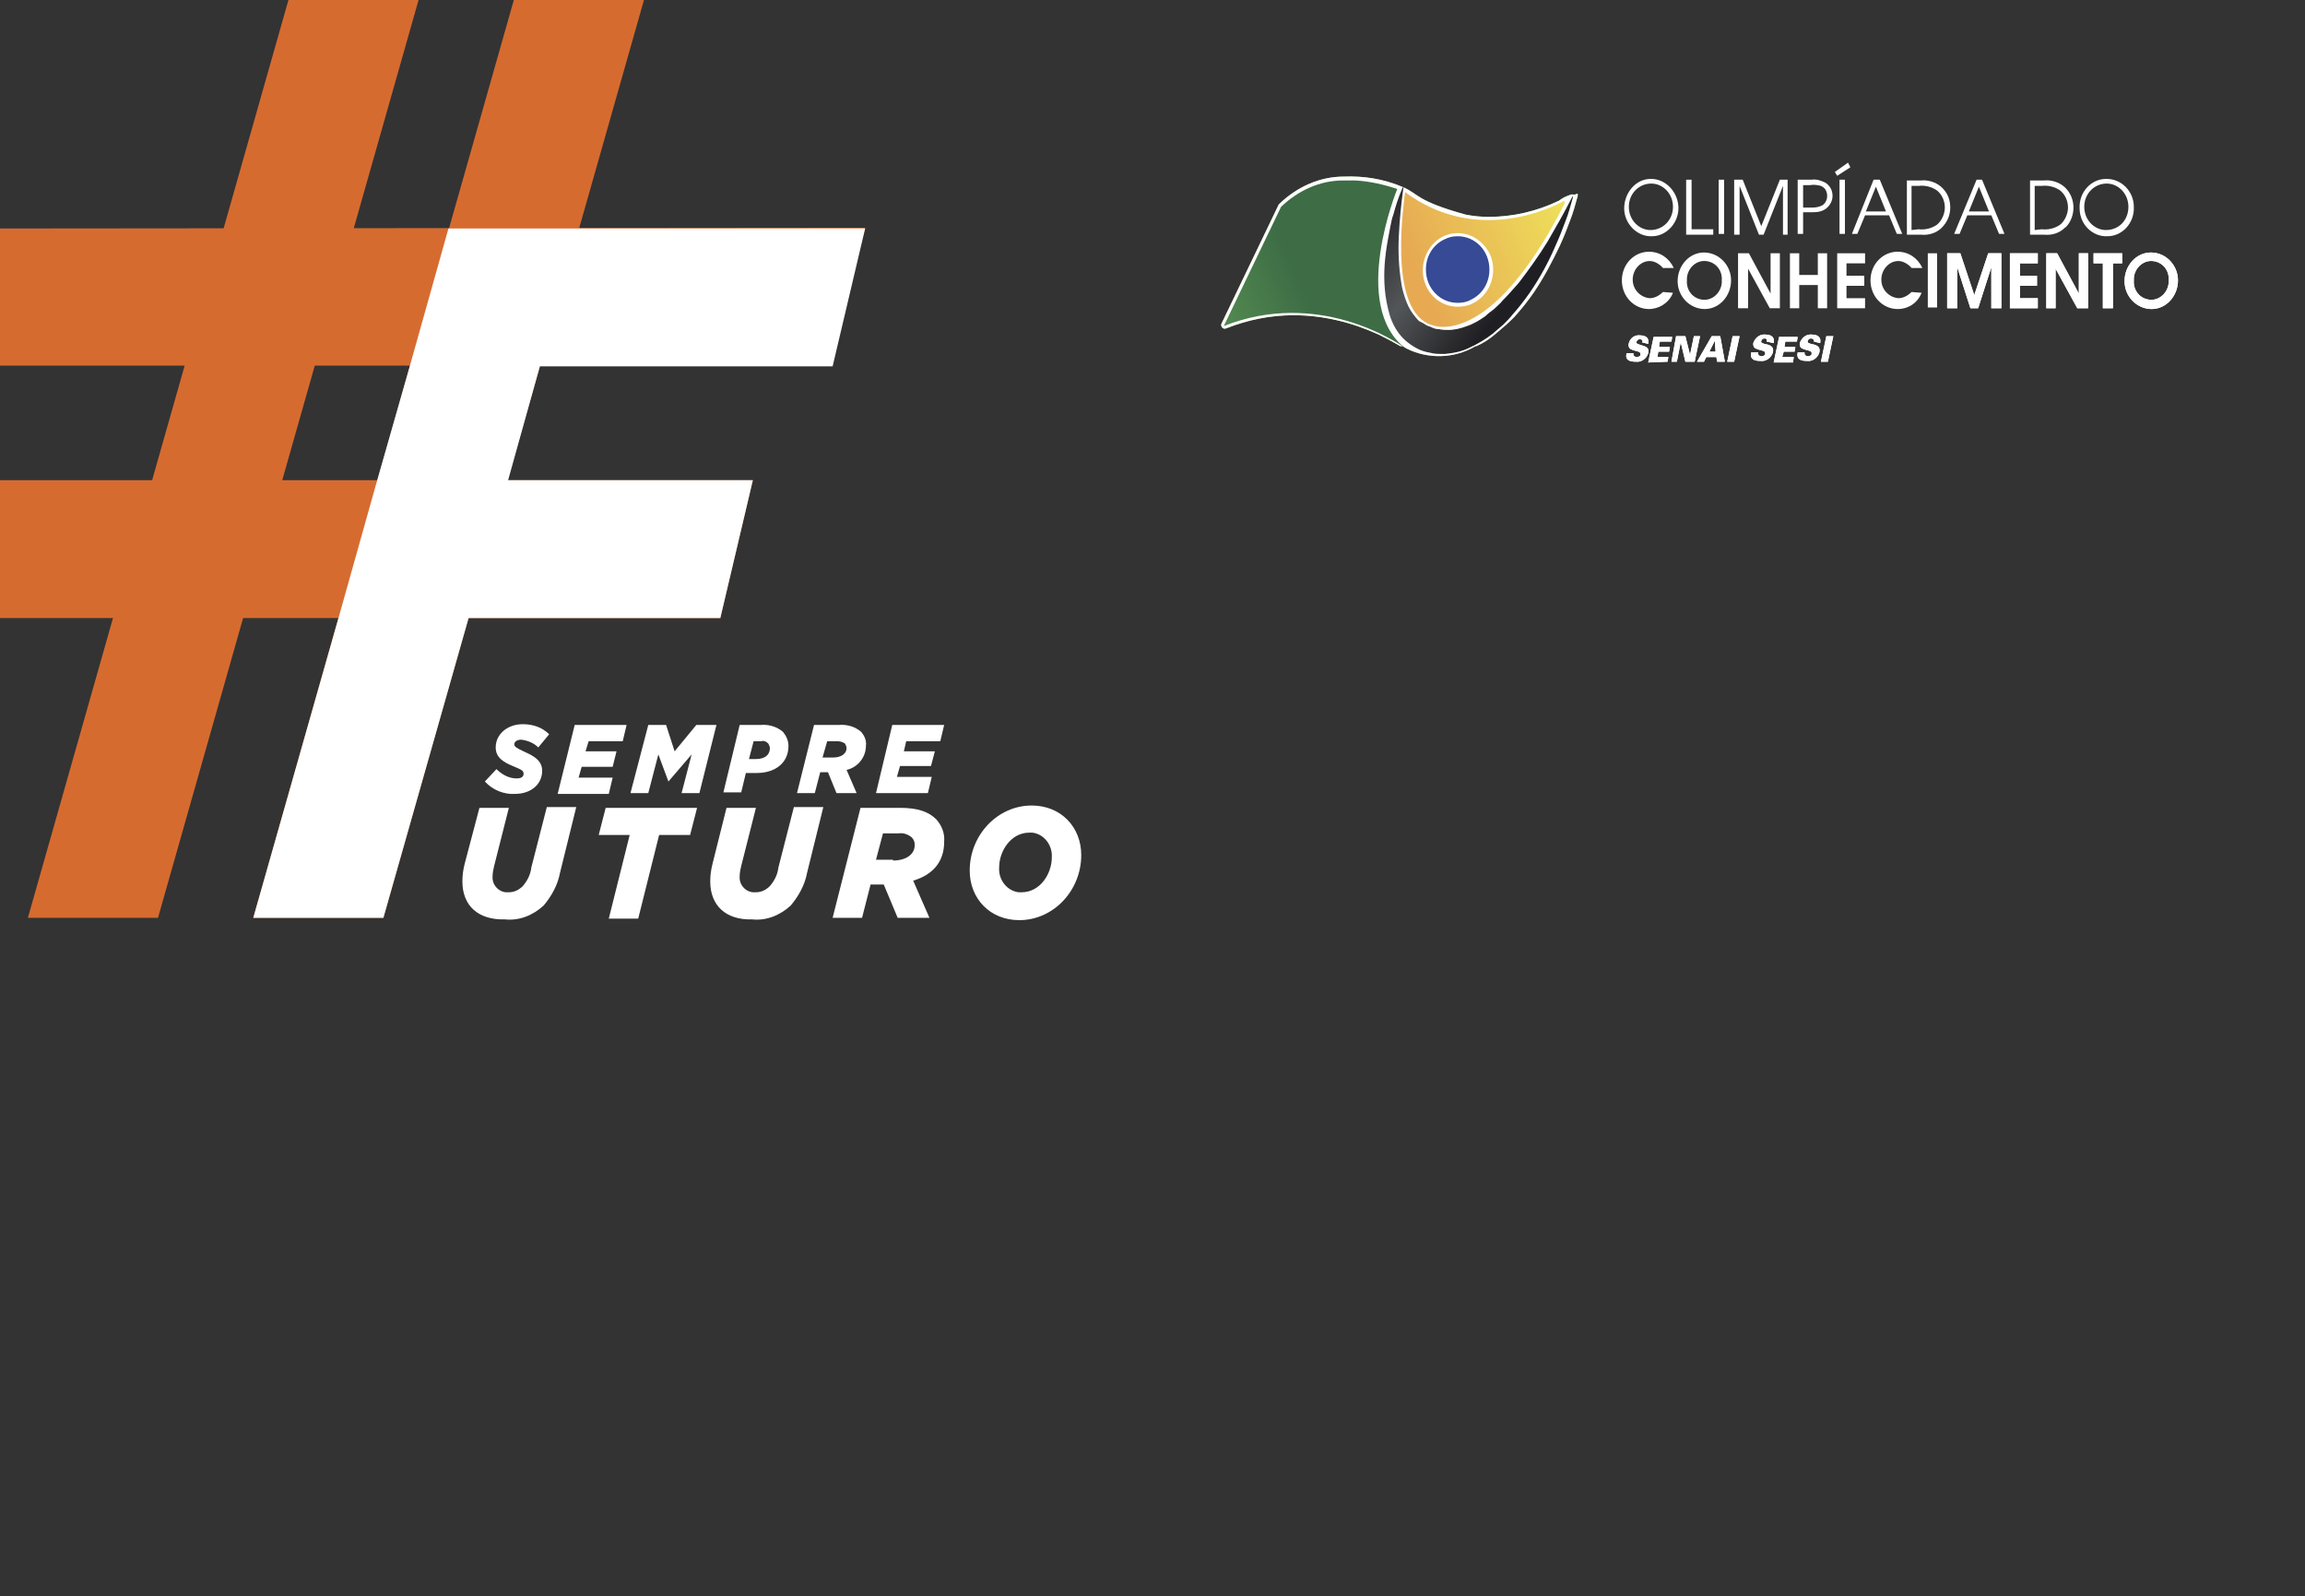 <!-- <?xml version="1.0" encoding="utf-8"?> -->
<!-- Generator: Adobe Illustrator 22.1.0, SVG Export Plug-In . SVG Version: 6.00 Build 0)  -->
<svg version="1.1" id="Layer_1" xmlns="http://www.w3.org/2000/svg" xmlns:xlink="http://www.w3.org/1999/xlink" x="0px" y="0px"
	 viewBox="0 0 297.6 206.1" style="enable-background:new 0 0 297.6 206.1;" xml:space="preserve">
<rect x="0" y="0" width="297.6" height="206.1" fill="#333333" stroke="none"/>
<style type="text/css">
	.st0{clip-path:url(#SVGID_2_);}
	.st1{fill:#d66b30;}
	.st2{fill:#fff;}
	.st3{fill:#81B952;}
	.st4{clip-path:url(#SVGID_4_);}
	.st5{fill:url(#SVGID_5_);}
	.st6{clip-path:url(#SVGID_7_);}
	.st7{fill:url(#SVGID_8_);}
	.st8{clip-path:url(#SVGID_10_);}
	.st9{fill:url(#SVGID_11_);}
	.st10{clip-path:url(#SVGID_13_);}
	.st11{fill:url(#SVGID_14_);}
	.st12{clip-path:url(#SVGID_16_);}
	.st13{fill:url(#SVGID_17_);}
	.st14{clip-path:url(#SVGID_19_);}
	.st15{fill:url(#SVGID_20_);}
	.st16{clip-path:url(#SVGID_22_);}
	.st17{fill:url(#SVGID_23_);}
	.st18{clip-path:url(#SVGID_25_);}
	.st19{fill:url(#SVGID_26_);}
</style>
<g id="Layer_2_1_">
	<g id="Layer_1-2">
		<g>
			<defs>
				<polygon id="SVGID_1_" points="0,0 297.6,0 297.6,141 0,206.1 				"/>
			</defs>
			<clipPath id="SVGID_2_">
				<use xlink:href="#SVGID_1_"  style="overflow:visible;"/>
			</clipPath>
			<g class="st0">
				<polygon class="st1" points="107,47.2 0,47.2 0,29.5 111.7,29.4 				"/>
				<polygon class="st1" points="70.6,-15 32.7,118.5 49.5,118.5 87.4,-15 				"/>
				<polygon class="st1" points="93,79.8 0,79.8 0,62 97.2,62 				"/>
				<polygon class="st1" points="41.5,-15 3.6,118.5 20.4,118.5 58.3,-15 				"/>
				<path class="st2" d="M62.6,100.9l1.5-1.6c0.7,0.7,1.6,1.2,2.6,1.2c0.6,0,0.9-0.2,0.9-0.6s-0.2-0.5-1.4-1
					c-1.2-0.5-2.2-1.1-2.2-2.4c0-1.7,1.5-3,3.5-3c1.3,0,2.5,0.4,3.4,1.3l-1.4,1.7c-0.6-0.6-1.4-0.9-2.2-1c-0.6,0-0.9,0.3-0.9,0.6
					s0.3,0.5,1.4,1c1.1,0.5,2.2,1.1,2.2,2.4c0,1.8-1.5,3-3.5,3C65.1,102.6,63.6,102,62.6,100.9z"/>
				<path class="st2" d="M74.2,93.6h6.7l-0.5,2.1H76L75.6,97h4L79.1,99h-4l-0.4,1.4h4.4l-0.5,2.1H72L74.2,93.6z"/>
				<path class="st2" d="M83.7,93.6H86l1.1,3.4l2.8-3.4h2.6l-2.2,8.8H88l1.3-5l-3,3.5l0,0L85,97.4l-1.3,5h-2.3L83.7,93.6z"/>
				<path class="st2" d="M95.5,93.6h2.7c1-0.1,2.1,0.2,2.9,0.9c0.4,0.5,0.7,1.1,0.7,1.8c0,2.2-1.7,3.5-4.1,3.5h-1.4l-0.6,2.5h-2.3
					L95.5,93.6z M97.6,98c1.1,0,1.8-0.5,1.8-1.4c0-0.2-0.1-0.4-0.2-0.6c-0.3-0.3-0.6-0.4-1-0.3h-0.9L96.7,98L97.6,98z"/>
				<path class="st2" d="M105.1,93.6h3.2c1-0.1,2.1,0.2,2.9,0.9c0.4,0.5,0.7,1.1,0.6,1.8c0,1.5-1.1,2.8-2.5,3.1l1.3,3H108l-1.1-2.7
					h-1l-0.7,2.7h-2.3L105.1,93.6z M107.6,97.8c1,0,1.7-0.5,1.7-1.2c0-0.2-0.1-0.4-0.2-0.6c-0.3-0.2-0.6-0.3-1-0.3h-1.3l-0.6,2.1
					L107.6,97.8z"/>
				<path class="st2" d="M115.2,93.6h6.7l-0.5,2.1h-4.4l-0.3,1.3h4l-0.5,1.9h-4l-0.4,1.4h4.5l-0.5,2.1h-6.7L115.2,93.6z"/>
				<path class="st2" d="M59.7,113.8c0-0.8,0.1-1.5,0.3-2.3l1.9-7.2h3.8l-1.9,7.5c-0.1,0.4-0.2,0.9-0.2,1.3c-0.1,1.1,0.7,2,1.7,2.1
					c0.1,0,0.3,0,0.4,0c0.7,0,1.3-0.3,1.8-0.8c0.6-0.7,1-1.5,1.1-2.4l2-7.8h3.8l-2.1,8.5c-0.3,1.6-1.1,3-2.1,4.2
					c-1.4,1.3-3.2,2-5,1.8C61.7,118.8,59.7,116.9,59.7,113.8z"/>
				<path class="st2" d="M81.3,107.8h-4l0.9-3.5H90l-0.9,3.5h-4l-2.7,10.8h-3.8L81.3,107.8z"/>
				<path class="st2" d="M91.7,113.8c0-0.8,0.1-1.5,0.3-2.3l1.8-7.2h3.8l-1.9,7.5c-0.1,0.4-0.2,0.9-0.2,1.3c-0.1,1.1,0.7,2,1.7,2.1
					c0.1,0,0.3,0,0.4,0c0.7,0,1.3-0.3,1.8-0.8c0.6-0.7,1-1.5,1.1-2.4l2-7.8h3.8l-2.1,8.5c-0.3,1.6-1.1,3-2.1,4.2
					c-1.4,1.3-3.2,2-5,1.8C93.7,118.8,91.7,116.9,91.7,113.8z"/>
				<path class="st2" d="M111.1,104.3h5.1c2.3,0,3.7,0.5,4.7,1.5c0.7,0.8,1.1,1.8,1,2.9c0,2.4-1.3,4.2-4,5l2.1,4.8h-4.1l-1.8-4.3
					h-1.7l-1.1,4.3h-3.8L111.1,104.3z M115.3,111.1c1.7,0,2.8-0.8,2.8-2c0-0.4-0.1-0.7-0.4-1c-0.5-0.4-1.1-0.6-1.7-0.5h-2l-0.9,3.4
					H115.3z"/>
				<path class="st2" d="M125.2,112.4c0-4.6,3.6-8.4,8-8.4c3.8,0,6.4,2.8,6.4,6.4c0,4.6-3.6,8.4-8,8.4
					C127.8,118.8,125.2,116,125.2,112.4z M135.8,110.7c0.1-1.6-1-3-2.5-3.2c-0.1,0-0.3,0-0.4,0c-2.4,0-3.9,2.4-3.9,4.5
					c-0.1,1.6,1,3,2.5,3.2c0.1,0,0.3,0,0.4,0C134.3,115.2,135.8,112.8,135.8,110.7z"/>
				<polygon class="st2" points="107.5,47.3 111.7,29.5 74.8,29.5 57.9,29.5 52.9,47.3 52.9,47.3 48.7,62 48.7,62 43.7,79.8
					43.7,79.8 32.7,118.5 49.5,118.5 60.5,79.8 93,79.8 97.2,62 65.6,62 69.7,47.3 				"/>
			</g>
		</g>
		<path class="st3" d="M203.1,25.1H203h-0.1c-0.6,0.2-1.1,0.4-1.6,0.8c-2.9,1.4-6,2.1-9.1,2.1l0,0c-1,0-2-0.1-3-0.3
			c-6.5-1.8-6-2.7-8.2-3.6c-2.4-1-4.9-1.4-7.5-1.3l0,0c-3.1,0-6,1.3-8.3,3.5l-0.1,0.1l-7.4,15.4c-0.1,0.2,0,0.3,0.1,0.5
			c0.1,0.1,0.3,0.2,0.5,0.1c2.8-1.1,5.7-1.7,8.7-1.7c3.8,0,7.5,0.9,11,2.5c0.2,0.1,1.8,0.9,2.8,1.5h0.1h0.1h0.1
			c0.2,0.1,0.3,0.2,0.5,0.3l0,0l0,0l0,0c2.8,1.4,6.2,1.3,8.9-0.3c0,0,0,0,0.1,0c0.9-0.4,1.7-0.9,2.5-1.6c0.5-0.4,0.9-0.8,1.4-1.2
			c0.4-0.4,0.9-0.8,1.3-1.3c0.8-0.9,1.5-1.8,2.2-2.8c1.3-1.9,2.4-4,3.4-6.1c0.5-1.1,0.9-2.1,1.3-3.2c0.4-1,0.7-2.1,1-3.2
			c0-0.1,0-0.2,0-0.3C203.2,25.2,203.1,25.1,203.1,25.1z"/>
		<polygon class="st2" points="251.4,32.7 253.1,32.7 254.9,38.1 256.7,32.7 258.4,32.7 258.4,39.8 257.1,39.8 257.1,34.5
			255.4,39.8 254.4,39.8 252.7,34.5 252.7,39.8 251.4,39.8 		"/>
		<polygon class="st2" points="259.5,32.7 263.1,32.7 263.1,34 260.8,34 260.8,35.6 263,35.6 263,36.9 260.8,36.9 260.8,38.5
			263.1,38.5 263.1,39.8 259.5,39.8 		"/>
		<polygon class="st2" points="264.2,32.7 265.6,32.7 268.4,37.9 268.4,32.7 269.6,32.7 269.6,39.8 268.2,39.8 265.4,34.7
			265.4,39.8 264.2,39.8 		"/>
		<polygon class="st2" points="271.5,34 270.3,34 270.3,32.7 274,32.7 274,34 272.8,34 272.8,39.8 271.5,39.8 		"/>
		<path class="st2" d="M275.5,36.2c-0.1,1.3,0.8,2.4,2.1,2.5c1.2,0.1,2.3-0.9,2.4-2.2c0-0.1,0-0.2,0-0.3c0.1-1.3-0.8-2.4-2.1-2.5
			c-1.2-0.1-2.3,0.9-2.4,2.2C275.5,36,275.5,36.1,275.5,36.2 M281.2,36.2c0,2-1.5,3.7-3.4,3.7c-1.9,0-3.5-1.6-3.5-3.6
			c0-2,1.5-3.7,3.4-3.7c0,0,0,0,0,0C279.7,32.6,281.2,34.3,281.2,36.2C281.2,36.3,281.2,36.3,281.2,36.2"/>
		<g>
			<defs>
				<path id="SVGID_3_" d="M181.6,45L181.6,45L181.6,45L181.6,45 M173.4,23.3c-3,0-5.8,1.3-8,3.4L158,42.1c12.1-4.8,22.3,2,23.5,2.9
					c-7.3-5.5-1.1-20.6-1.1-20.6c-1.8-0.6-3.6-1-5.4-1.1H173.4z"/>
			</defs>
			<clipPath id="SVGID_4_">
				<use xlink:href="#SVGID_3_"  style="overflow:visible;"/>
			</clipPath>
			<g class="st4">

					<linearGradient id="SVGID_5_" gradientUnits="userSpaceOnUse" x1="-3289.647" y1="105.898" x2="-3289.379" y2="105.898" gradientTransform="matrix(96.226 -43.448 43.448 96.226 312092.375 -153071.859)">
					<stop  offset="0" style="stop-color:#73B562"/>
					<stop  offset="1" style="stop-color:#3D6C45"/>
				</linearGradient>
				<polygon class="st5" points="150.3,27 177.6,14 189.3,41.3 162,54.3 				"/>
			</g>
		</g>
		<g>
			<defs>
				<path id="SVGID_6_" d="M179.9,27.7c-0.2,0.5-0.3,1.1-0.4,1.6s-0.2,1.1-0.3,1.6c-0.4,2.2-0.6,4.3-0.4,6.5
					c0.1,1.1,0.3,2.1,0.6,3.2c0.3,1,0.8,2,1.5,2.8c0.7,0.8,1.6,1.4,2.5,1.8c0.5,0.2,1,0.3,1.5,0.4c0.5,0.1,1,0.1,1.6,0.1
					c1.1-0.1,2.2-0.3,3.2-0.8c1.1-0.5,2.1-1.1,3-1.8c0.5-0.4,0.9-0.8,1.4-1.2c0.4-0.4,0.8-0.8,1.2-1.3c0.8-0.9,1.5-1.8,2.2-2.8
					c1.3-1.9,2.4-3.9,3.3-6c0.5-1.1,0.9-2.1,1.3-3.2c0.4-1,0.7-2.1,1-3.2h-0.1c-1,2-2.1,3.9-3.2,5.8c-1.1,1.8-2.4,3.6-3.7,5.3
					c-0.7,0.8-1.4,1.6-2.1,2.3c-0.3,0.4-0.7,0.7-1.1,1.1c-0.4,0.3-0.8,0.6-1.1,0.9c-0.7,0.5-1.5,1-2.4,1.3c-0.8,0.3-1.6,0.5-2.4,0.5
					c-0.4,0-0.8,0-1.2-0.1c-0.4,0-0.7-0.1-1.1-0.3c-0.4-0.1-0.7-0.3-1-0.5l-0.4-0.2c-0.2-0.1-0.3-0.3-0.5-0.5
					c-0.5-0.6-0.9-1.2-1.2-2c-0.3-0.8-0.6-1.7-0.7-2.6c-0.3-1.9-0.4-3.9-0.3-5.9c0.1-2.1,0.3-4.2,0.6-6.3h-0.1
					C180.5,25.6,180.2,26.6,179.9,27.7"/>
			</defs>
			<clipPath id="SVGID_7_">
				<use xlink:href="#SVGID_6_"  style="overflow:visible;"/>
			</clipPath>
			<g class="st6">

					<linearGradient id="SVGID_8_" gradientUnits="userSpaceOnUse" x1="-3352.451" y1="120.92" x2="-3352.178" y2="120.92" gradientTransform="matrix(-63.987 -48.217 48.217 -63.987 -220146.672 -153870.203)">
					<stop  offset="0" style="stop-color:#1F1E22"/>
					<stop  offset="0.5" style="stop-color:#535658"/>
					<stop  offset="1" style="stop-color:#1F1E22"/>
				</linearGradient>
				<polygon class="st7" points="168.9,38 187.4,12.1 212.6,32.2 194.1,58.1 				"/>
			</g>
		</g>
		<g>
			<defs>
				<path id="SVGID_9_" d="M185,42c0,0,7.4,3.2,17-15.7v-0.4c-1.8,1-11.4,5.7-20.6-1.1C181.5,24.9,178.8,40.4,185,42"/>
			</defs>
			<clipPath id="SVGID_10_">
				<use xlink:href="#SVGID_9_"  style="overflow:visible;"/>
			</clipPath>
			<g class="st8">

					<linearGradient id="SVGID_11_" gradientUnits="userSpaceOnUse" x1="-3285.57" y1="107.666" x2="-3285.302" y2="107.666" gradientTransform="matrix(83.215 -37.481 37.481 83.215 269556.719 -132069.25)">
					<stop  offset="0" style="stop-color:#E7AA53"/>
					<stop  offset="1" style="stop-color:#EFE95B"/>
				</linearGradient>
				<polygon class="st9" points="171.3,28.6 197.8,16 208.9,42.1 182.4,54.6 				"/>
			</g>
		</g>
		<g>
			<defs>
				<path id="SVGID_12_" d="M186.5,30.7c-2.2,1-3.1,3.7-2.2,6c0.7,1.6,2.2,2.7,4,2.7l0,0c2.4,0,4.3-2,4.3-4.5s-1.9-4.6-4.3-4.6
					C187.7,30.3,187,30.4,186.5,30.7"/>
			</defs>
			<clipPath id="SVGID_13_">
				<use xlink:href="#SVGID_12_"  style="overflow:visible;"/>
			</clipPath>
			<g class="st10">

					<radialGradient id="SVGID_14_" cx="-3224.321" cy="88.216" r="0.26" gradientTransform="matrix(35.396 0 0 37.359 114302.602 -3265.832)" gradientUnits="userSpaceOnUse">
					<stop  offset="0" style="stop-color:#61A7DC"/>
					<stop  offset="1" style="stop-color:#364A95"/>
				</radialGradient>
				<rect x="183.8" y="30.3" class="st11" width="8.9" height="9.1"/>
			</g>
		</g>
		<path class="st3" d="M188.2,30.1c-1.9,0-3.5,1.2-4.2,3.1c-0.9,2.5,0.3,5.2,2.6,6.1c0.5,0.2,1.1,0.3,1.6,0.3c0.6,0,1.3-0.1,1.9-0.4
			c2.3-1.1,3.3-3.9,2.3-6.3C191.6,31.2,190,30.1,188.2,30.1 M188.2,30.5c2.3,0,4.1,1.9,4.1,4.3c0,1.7-0.9,3.2-2.4,3.9
			c-0.5,0.3-1.1,0.4-1.7,0.4c-2.3,0-4.1-1.9-4.1-4.3c0-1.7,0.9-3.2,2.4-3.9C187.1,30.6,187.6,30.5,188.2,30.5"/>
		<path class="st2" d="M223.9,46.7l0.7-3.3h-0.9l-0.7,3.3H223.9z M220.7,45.4l0.7-1.4l0,0l0.1,1.4H220.7z M220,46.7l0.3-0.6h1.3
			l0.1,0.6h1l-0.6-3.3h-1.1l-1.9,3.3H220z M215.8,46.7h0.7l0.5-2.5l0,0l0.6,2.5h1.2l0.7-3.3h-0.8l-0.5,2.4l0,0l-0.6-2.4h-1.2
			L215.8,46.7z M215.3,46.7l0.1-0.6H214l0.1-0.7h1.4l0.1-0.6h-1.4l0.1-0.7h1.5l0.1-0.6h-2.4l-0.7,3.3L215.3,46.7z M212.8,44.4
			c0.2-0.8-0.4-1.1-1-1.1c-0.7-0.1-1.3,0.3-1.5,1c-0.1,0.3,0,0.7,0.3,0.8c0.6,0.3,1.3,0.2,1.2,0.7c0,0.2-0.3,0.3-0.5,0.3
			s-0.5-0.2-0.4-0.5H210c-0.2,0.9,0.4,1.1,1.2,1.1c0.7,0.1,1.4-0.4,1.6-1.1c0.2-0.9-0.6-0.9-1.1-1.1c-0.2-0.1-0.5-0.1-0.4-0.4
			c0.1-0.2,0.2-0.3,0.4-0.3c0.1,0,0.2,0,0.3,0.1c0.1,0.1,0.1,0.2,0,0.3L212.8,44.4z"/>
		<path class="st2" d="M236,46.7l0.7-3.3h-0.9l-0.7,3.3H236z M235,44.3c0.2-0.8-0.4-1.1-1-1.1c-0.7-0.1-1.3,0.3-1.6,1
			c-0.1,0.3,0,0.7,0.3,0.8c0.6,0.3,1.3,0.2,1.2,0.7c0,0.2-0.3,0.3-0.5,0.3s-0.5-0.2-0.4-0.5h-0.9c-0.2,0.9,0.4,1.1,1.2,1.1
			c0.7,0.1,1.4-0.4,1.6-1.1c0.2-0.9-0.6-1-1.1-1.1c-0.2-0.1-0.5-0.1-0.4-0.4c0.1-0.2,0.2-0.3,0.4-0.3c0.1,0,0.2,0,0.3,0.1
			c0.1,0.1,0.1,0.2,0.1,0.3L235,44.3z M231.5,46.7l0.1-0.6h-1.5l0.2-0.7h1.4l0.1-0.6h-1.4l0.1-0.7h1.5l0.1-0.6h-2.4l-0.7,3.3H231.5z
			 M229,44.3c0.2-0.8-0.4-1.1-1-1.1c-0.7-0.1-1.3,0.3-1.6,1c-0.1,0.3,0,0.7,0.3,0.8c0.6,0.3,1.3,0.2,1.2,0.7c0,0.2-0.3,0.3-0.5,0.3
			c-0.2,0-0.5-0.2-0.4-0.5h-0.9c-0.2,0.9,0.4,1.1,1.2,1.1c0.7,0.1,1.4-0.4,1.6-1.1c0.2-0.9-0.6-1-1.1-1.1c-0.2-0.1-0.5-0.1-0.4-0.4
			c0.1-0.2,0.2-0.3,0.4-0.3c0.1,0,0.2,0,0.3,0.1c0,0.1,0,0.2,0,0.3L229,44.3z"/>
		<path class="st2" d="M203.1,25.1H203h-0.1c-0.6,0.2-1.1,0.4-1.6,0.8c-2.9,1.4-6,2.1-9.1,2.1l0,0c-1,0-2-0.1-3-0.3
			c-6.5-1.8-6-2.7-8.2-3.6c-2.4-1-4.9-1.4-7.5-1.3l0,0c-3.1,0-6,1.3-8.3,3.5l-0.1,0.1l-7.4,15.4c-0.1,0.2,0,0.3,0.1,0.5
			c0.1,0.1,0.3,0.2,0.5,0.1c2.8-1.1,5.7-1.7,8.7-1.7c3.8,0,7.5,0.9,11,2.5c0.2,0.1,1.8,0.9,2.8,1.5h0.1h0.1h0.1
			c0.2,0.1,0.3,0.2,0.5,0.3l0,0l0,0l0,0c2.8,1.4,6.2,1.3,8.9-0.3c0,0,0,0,0.1,0c0.9-0.4,1.7-0.9,2.5-1.6c0.5-0.4,0.9-0.8,1.4-1.2
			c0.4-0.4,0.9-0.8,1.3-1.3c0.8-0.9,1.5-1.8,2.2-2.8c1.3-1.9,2.4-4,3.4-6.1c0.5-1.1,0.9-2.1,1.3-3.2c0.4-1,0.7-2.1,1-3.2
			c0-0.1,0-0.2,0-0.3C203.2,25.2,203.1,25.1,203.1,25.1z"/>
		<path class="st2" d="M216,26.7c0-1.7-1.3-3-2.8-3c-1.6,0-2.9,1.3-2.9,3c0,1.7,1.3,3,2.8,3c0,0,0,0,0,0
			C214.7,29.7,216,28.4,216,26.7C216,26.7,216,26.7,216,26.7 M216.7,26.7c0.1,2-1.5,3.8-3.4,3.8c-1.9,0.1-3.6-1.6-3.6-3.6
			s1.5-3.8,3.4-3.8c0,0,0.1,0,0.1,0C215,23.1,216.6,24.7,216.7,26.7"/>
		<polygon class="st2" points="217.7,23.2 218.4,23.2 218.4,29.6 221.2,29.6 221.2,30.3 217.7,30.3 		"/>
		<rect x="221.9" y="23.2" class="st2" width="0.7" height="7"/>
		<polygon class="st2" points="223.9,23.2 225,23.2 227.4,29.2 229.8,23.2 230.8,23.2 230.8,30.3 230.2,30.3 230.2,24 227.7,30.3
			227.1,30.3 224.6,24 224.6,30.3 223.9,30.3 		"/>
		<path class="st2" d="M234,26.8c0.5,0,0.9-0.1,1.3-0.3c0.6-0.4,0.8-1.3,0.4-2c-0.1-0.2-0.4-0.4-0.6-0.5c-0.4-0.1-0.9-0.2-1.4-0.1
			h-0.9v2.9H234z M232.2,23.2h1.7c0.6-0.1,1.2,0.1,1.8,0.4c0.6,0.4,0.9,1,0.9,1.7c0,0.6-0.3,1.2-0.8,1.6c-0.5,0.4-1.1,0.5-1.7,0.5
			h-1.3v2.8h-0.7V23.2z"/>
		<path class="st2" d="M237.5,23.2h0.7v7h-0.7V23.2z M238.6,21l0.3,0.6l-1.7,1.1l-0.3-0.5L238.6,21z"/>
		<path class="st2" d="M243.5,27.3l-1.3-3.2l-1.3,3.2H243.5z M241.9,23.2h0.8l2.9,7h-0.7l-1-2.4h-3.1l-1,2.4h-0.7L241.9,23.2z"/>
		<path class="st2" d="M247.7,29.6c0.8,0.1,1.7-0.1,2.4-0.6c0.6-0.5,1-1.4,1-2.2c0-0.9-0.4-1.7-1-2.2c-0.7-0.5-1.6-0.7-2.4-0.6h-0.9
			v5.7L247.7,29.6z M246.2,23.3h1.8c0.9-0.1,1.9,0.2,2.6,0.8c0.8,0.7,1.2,1.6,1.2,2.7c0,1-0.4,1.9-1.1,2.6c-0.7,0.7-1.7,1-2.7,0.9
			h-1.8L246.2,23.3z"/>
		<path class="st2" d="M256.8,27.3l-1.3-3.2l-1.3,3.2H256.8z M255.2,23.2h0.7l2.9,7h-0.7l-1-2.4H254l-1,2.4h-0.7L255.2,23.2z"/>
		<path class="st2" d="M263.6,29.6c0.8,0.1,1.7-0.1,2.4-0.6c0.6-0.5,1-1.4,1-2.2c0-0.9-0.4-1.7-1-2.2c-0.7-0.5-1.6-0.7-2.4-0.6h-0.9
			v5.7L263.6,29.6z M262.1,23.3h1.8c0.9-0.1,1.9,0.2,2.6,0.8c1.4,1.2,1.6,3.4,0.5,4.9c-0.1,0.1-0.2,0.3-0.4,0.4
			c-0.7,0.7-1.7,1-2.7,0.9h-1.8L262.1,23.3z"/>
		<path class="st2" d="M274.8,26.7c0-1.7-1.3-3-2.8-3c-1.6,0-2.9,1.3-2.9,3c0,1.7,1.3,3,2.8,3c0,0,0,0,0,0
			C273.6,29.7,274.8,28.4,274.8,26.7C274.8,26.7,274.8,26.7,274.8,26.7 M275.5,26.7c0.1,2.1-1.5,3.8-3.4,3.8
			c-1.9,0.1-3.6-1.5-3.6-3.6c-0.1-2.1,1.5-3.8,3.4-3.8c0,0,0.1,0,0.1,0C273.9,23.1,275.5,24.7,275.5,26.7"/>
		<path class="st2" d="M216,37.8c-0.5,1.3-1.8,2.1-3.1,2.1c-1.9,0-3.5-1.6-3.5-3.7s1.6-3.7,3.5-3.7c1.4,0,2.6,0.8,3.2,2.1h-1.4
			c-0.4-0.5-1.1-0.9-1.7-0.9c-1.2,0-2.2,1.1-2.2,2.4c0,1.3,1,2.3,2.2,2.4c0.6,0,1.2-0.3,1.7-0.8L216,37.8z"/>
		<path class="st2" d="M217.8,36.2c-0.1,1.3,0.8,2.4,2.1,2.5c1.2,0.1,2.3-0.9,2.4-2.2c0-0.1,0-0.2,0-0.3c0.1-1.3-0.8-2.4-2.1-2.5
			c-1.2-0.1-2.3,0.9-2.4,2.2C217.8,36,217.8,36.1,217.8,36.2 M223.5,36.2c0,2-1.5,3.7-3.4,3.7c-1.9,0-3.5-1.6-3.5-3.6
			c0-2,1.5-3.7,3.4-3.7c0,0,0,0,0,0C221.9,32.6,223.5,34.2,223.5,36.2C223.5,36.3,223.5,36.3,223.5,36.2"/>
		<polygon class="st2" points="224.4,32.7 225.8,32.7 228.6,37.9 228.6,32.7 229.8,32.7 229.8,39.8 228.5,39.8 225.7,34.7
			225.7,39.8 224.4,39.8 		"/>
		<polygon class="st2" points="231.1,32.7 232.3,32.7 232.3,35.5 234.7,35.5 234.7,32.7 235.9,32.7 235.9,39.8 234.7,39.8
			234.7,36.8 232.3,36.8 232.3,39.8 231.1,39.8 		"/>
		<polygon class="st2" points="237.2,32.7 240.8,32.7 240.8,34 238.4,34 238.4,35.6 240.7,35.6 240.7,36.9 238.4,36.9 238.4,38.5
			240.8,38.5 240.8,39.8 237.2,39.8 		"/>
		<path class="st2" d="M248.1,37.8c-0.5,1.3-1.7,2.1-3.1,2.1c-1.9,0-3.5-1.6-3.5-3.7s1.6-3.7,3.5-3.7c1.4,0,2.6,0.8,3.2,2.1h-1.4
			c-0.4-0.5-1.1-0.9-1.7-0.9c-1.2,0-2.2,1.1-2.2,2.4c0,1.3,1,2.3,2.2,2.4c0.6,0,1.2-0.3,1.7-0.8L248.1,37.8z"/>
		<rect x="248.9" y="32.7" class="st2" width="1.2" height="7"/>
		<polygon class="st2" points="251.4,32.7 253.1,32.7 254.9,38.1 256.7,32.7 258.4,32.7 258.4,39.8 257.1,39.8 257.1,34.5
			255.4,39.8 254.4,39.8 252.7,34.5 252.7,39.8 251.4,39.8 		"/>
		<polygon class="st2" points="259.5,32.7 263.1,32.7 263.1,34 260.8,34 260.8,35.6 263,35.6 263,36.9 260.8,36.9 260.8,38.5
			263.1,38.5 263.1,39.8 259.5,39.8 		"/>
		<polygon class="st2" points="264.2,32.7 265.6,32.7 268.4,37.9 268.4,32.7 269.6,32.7 269.6,39.8 268.2,39.8 265.4,34.7
			265.4,39.8 264.2,39.8 		"/>
		<polygon class="st2" points="271.5,34 270.3,34 270.3,32.7 274,32.7 274,34 272.8,34 272.8,39.8 271.5,39.8 		"/>
		<path class="st2" d="M275.5,36.2c-0.1,1.3,0.8,2.4,2.1,2.5c1.2,0.1,2.3-0.9,2.4-2.2c0-0.1,0-0.2,0-0.3c0.1-1.3-0.8-2.4-2.1-2.5
			c-1.2-0.1-2.3,0.9-2.4,2.2C275.5,36,275.5,36.1,275.5,36.2 M281.2,36.2c0,2-1.5,3.7-3.4,3.7c-1.9,0-3.5-1.6-3.5-3.6
			c0-2,1.5-3.7,3.4-3.7c0,0,0,0,0,0C279.7,32.6,281.2,34.3,281.2,36.2C281.2,36.3,281.2,36.3,281.2,36.2"/>
		<g>
			<defs>
				<path id="SVGID_15_" d="M181.6,45L181.6,45L181.6,45L181.6,45 M173.4,23.3c-3,0-5.8,1.3-8,3.4L158,42.1
					c12.1-4.8,22.3,2,23.5,2.9c-7.3-5.5-1.1-20.6-1.1-20.6c-1.8-0.6-3.6-1-5.4-1.1H173.4z"/>
			</defs>
			<clipPath id="SVGID_16_">
				<use xlink:href="#SVGID_15_"  style="overflow:visible;"/>
			</clipPath>
			<g class="st12">

					<linearGradient id="SVGID_17_" gradientUnits="userSpaceOnUse" x1="-3289.647" y1="105.898" x2="-3289.379" y2="105.898" gradientTransform="matrix(96.226 -43.448 43.448 96.226 312092.375 -153071.859)">
					<stop  offset="0" style="stop-color:#73B562"/>
					<stop  offset="1" style="stop-color:#3D6C45"/>
				</linearGradient>
				<polygon class="st13" points="150.3,27 177.6,14 189.3,41.3 162,54.3 				"/>
			</g>
		</g>
		<g>
			<defs>
				<path id="SVGID_18_" d="M179.9,27.7c-0.2,0.5-0.3,1.1-0.4,1.6s-0.2,1.1-0.3,1.6c-0.4,2.2-0.6,4.3-0.4,6.5
					c0.1,1.1,0.3,2.1,0.6,3.2c0.3,1,0.8,2,1.5,2.8c0.7,0.8,1.6,1.4,2.5,1.8c0.5,0.2,1,0.3,1.5,0.4c0.5,0.1,1,0.1,1.6,0.1
					c1.1-0.1,2.2-0.3,3.2-0.8c1.1-0.5,2.1-1.1,3-1.8c0.5-0.4,0.9-0.8,1.4-1.2c0.4-0.4,0.8-0.8,1.2-1.3c0.8-0.9,1.5-1.8,2.2-2.8
					c1.3-1.9,2.4-3.9,3.3-6c0.5-1.1,0.9-2.1,1.3-3.2c0.4-1,0.7-2.1,1-3.2h-0.1c-1,2-2.1,3.9-3.2,5.8c-1.1,1.8-2.4,3.6-3.7,5.3
					c-0.7,0.8-1.4,1.6-2.1,2.3c-0.3,0.4-0.7,0.7-1.1,1.1c-0.4,0.3-0.8,0.6-1.1,0.9c-0.7,0.5-1.5,1-2.4,1.3c-0.8,0.3-1.6,0.5-2.4,0.5
					c-0.4,0-0.8,0-1.2-0.1c-0.4,0-0.7-0.1-1.1-0.3c-0.4-0.1-0.7-0.3-1-0.5l-0.4-0.2c-0.2-0.1-0.3-0.3-0.5-0.5
					c-0.5-0.6-0.9-1.2-1.2-2c-0.3-0.8-0.6-1.7-0.7-2.6c-0.3-1.9-0.4-3.9-0.3-5.9c0.1-2.1,0.3-4.2,0.6-6.3h-0.1
					C180.5,25.6,180.2,26.6,179.9,27.7"/>
			</defs>
			<clipPath id="SVGID_19_">
				<use xlink:href="#SVGID_18_"  style="overflow:visible;"/>
			</clipPath>
			<g class="st14">

					<linearGradient id="SVGID_20_" gradientUnits="userSpaceOnUse" x1="-3352.451" y1="120.92" x2="-3352.178" y2="120.92" gradientTransform="matrix(-63.987 -48.217 48.217 -63.987 -220146.672 -153870.203)">
					<stop  offset="0" style="stop-color:#1F1E22"/>
					<stop  offset="0.5" style="stop-color:#535658"/>
					<stop  offset="1" style="stop-color:#1F1E22"/>
				</linearGradient>
				<polygon class="st15" points="168.9,38 187.4,12.1 212.6,32.2 194.1,58.1 				"/>
			</g>
		</g>
		<g>
			<defs>
				<path id="SVGID_21_" d="M185,42c0,0,7.4,3.2,17-15.7v-0.4c-1.8,1-11.4,5.7-20.6-1.1C181.5,24.9,178.8,40.4,185,42"/>
			</defs>
			<clipPath id="SVGID_22_">
				<use xlink:href="#SVGID_21_"  style="overflow:visible;"/>
			</clipPath>
			<g class="st16">

					<linearGradient id="SVGID_23_" gradientUnits="userSpaceOnUse" x1="-3285.57" y1="107.666" x2="-3285.302" y2="107.666" gradientTransform="matrix(83.215 -37.481 37.481 83.215 269556.719 -132069.25)">
					<stop  offset="0" style="stop-color:#E7AA53"/>
					<stop  offset="1" style="stop-color:#EFE95B"/>
				</linearGradient>
				<polygon class="st17" points="171.3,28.6 197.8,16 208.9,42.1 182.4,54.6 				"/>
			</g>
		</g>
		<g>
			<defs>
				<path id="SVGID_24_" d="M186.5,30.7c-2.2,1-3.1,3.7-2.2,6c0.7,1.6,2.2,2.7,4,2.7l0,0c2.4,0,4.3-2,4.3-4.5s-1.9-4.6-4.3-4.6
					C187.7,30.3,187,30.4,186.5,30.7"/>
			</defs>
			<clipPath id="SVGID_25_">
				<use xlink:href="#SVGID_24_"  style="overflow:visible;"/>
			</clipPath>
			<g class="st18">

					<radialGradient id="SVGID_26_" cx="-3224.321" cy="88.216" r="0.26" gradientTransform="matrix(35.396 0 0 37.359 114302.602 -3265.832)" gradientUnits="userSpaceOnUse">
					<stop  offset="0" style="stop-color:#61A7DC"/>
					<stop  offset="1" style="stop-color:#364A95"/>
				</radialGradient>
				<rect x="183.8" y="30.3" class="st19" width="8.9" height="9.1"/>
			</g>
		</g>
		<path class="st2" d="M188.2,30.1c-1.9,0-3.5,1.2-4.2,3.1c-0.9,2.5,0.3,5.2,2.6,6.1c0.5,0.2,1.1,0.3,1.6,0.3c0.6,0,1.3-0.1,1.9-0.4
			c2.3-1.1,3.3-3.9,2.3-6.3C191.6,31.2,190,30.1,188.2,30.1 M188.2,30.5c2.3,0,4.1,1.9,4.1,4.3c0,1.7-0.9,3.2-2.4,3.9
			c-0.5,0.3-1.1,0.4-1.7,0.4c-2.3,0-4.1-1.9-4.1-4.3c0-1.7,0.9-3.2,2.4-3.9C187.1,30.6,187.6,30.5,188.2,30.5"/>
		<path class="st2" d="M223.9,46.7l0.7-3.3h-0.9l-0.7,3.3H223.9z M220.7,45.4l0.7-1.4l0,0l0.1,1.4H220.7z M220,46.7l0.3-0.6h1.3
			l0.1,0.6h1l-0.6-3.3h-1.1l-1.9,3.3H220z M215.8,46.7h0.7l0.5-2.5l0,0l0.6,2.5h1.2l0.7-3.3h-0.8l-0.5,2.4l0,0l-0.6-2.4h-1.2
			L215.8,46.7z M215.3,46.7l0.1-0.6H214l0.1-0.7h1.4l0.1-0.6h-1.4l0.1-0.7h1.5l0.1-0.6h-2.4l-0.7,3.3L215.3,46.7z M212.8,44.4
			c0.2-0.8-0.4-1.1-1-1.1c-0.7-0.1-1.3,0.3-1.5,1c-0.1,0.3,0,0.7,0.3,0.8c0.6,0.3,1.3,0.2,1.2,0.7c0,0.2-0.3,0.3-0.5,0.3
			s-0.5-0.2-0.4-0.5H210c-0.2,0.9,0.4,1.1,1.2,1.1c0.7,0.1,1.4-0.4,1.6-1.1c0.2-0.9-0.6-0.9-1.1-1.1c-0.2-0.1-0.5-0.1-0.4-0.4
			c0.1-0.2,0.2-0.3,0.4-0.3c0.1,0,0.2,0,0.3,0.1c0.1,0.1,0.1,0.2,0,0.3L212.8,44.4z"/>
		<path class="st2" d="M236,46.7l0.7-3.3h-0.9l-0.7,3.3H236z M235,44.3c0.2-0.8-0.4-1.1-1-1.1c-0.7-0.1-1.3,0.3-1.6,1
			c-0.1,0.3,0,0.7,0.3,0.8c0.6,0.3,1.3,0.2,1.2,0.7c0,0.2-0.3,0.3-0.5,0.3s-0.5-0.2-0.4-0.5h-0.9c-0.2,0.9,0.4,1.1,1.2,1.1
			c0.7,0.1,1.4-0.4,1.6-1.1c0.2-0.9-0.6-1-1.1-1.1c-0.2-0.1-0.5-0.1-0.4-0.4c0.1-0.2,0.2-0.3,0.4-0.3c0.1,0,0.2,0,0.3,0.1
			c0.1,0.1,0.1,0.2,0.1,0.3L235,44.3z M231.5,46.7l0.1-0.6h-1.5l0.2-0.7h1.4l0.1-0.6h-1.4l0.1-0.7h1.5l0.1-0.6h-2.4l-0.7,3.3H231.5z
			 M229,44.3c0.2-0.8-0.4-1.1-1-1.1c-0.7-0.1-1.3,0.3-1.6,1c-0.1,0.3,0,0.7,0.3,0.8c0.6,0.3,1.3,0.2,1.2,0.7c0,0.2-0.3,0.3-0.5,0.3
			c-0.2,0-0.5-0.2-0.4-0.5h-0.9c-0.2,0.9,0.4,1.1,1.2,1.1c0.7,0.1,1.4-0.4,1.6-1.1c0.2-0.9-0.6-1-1.1-1.1c-0.2-0.1-0.5-0.1-0.4-0.4
			c0.1-0.2,0.2-0.3,0.4-0.3c0.1,0,0.2,0,0.3,0.1c0,0.1,0,0.2,0,0.3L229,44.3z"/>
	</g>
</g>
</svg>
